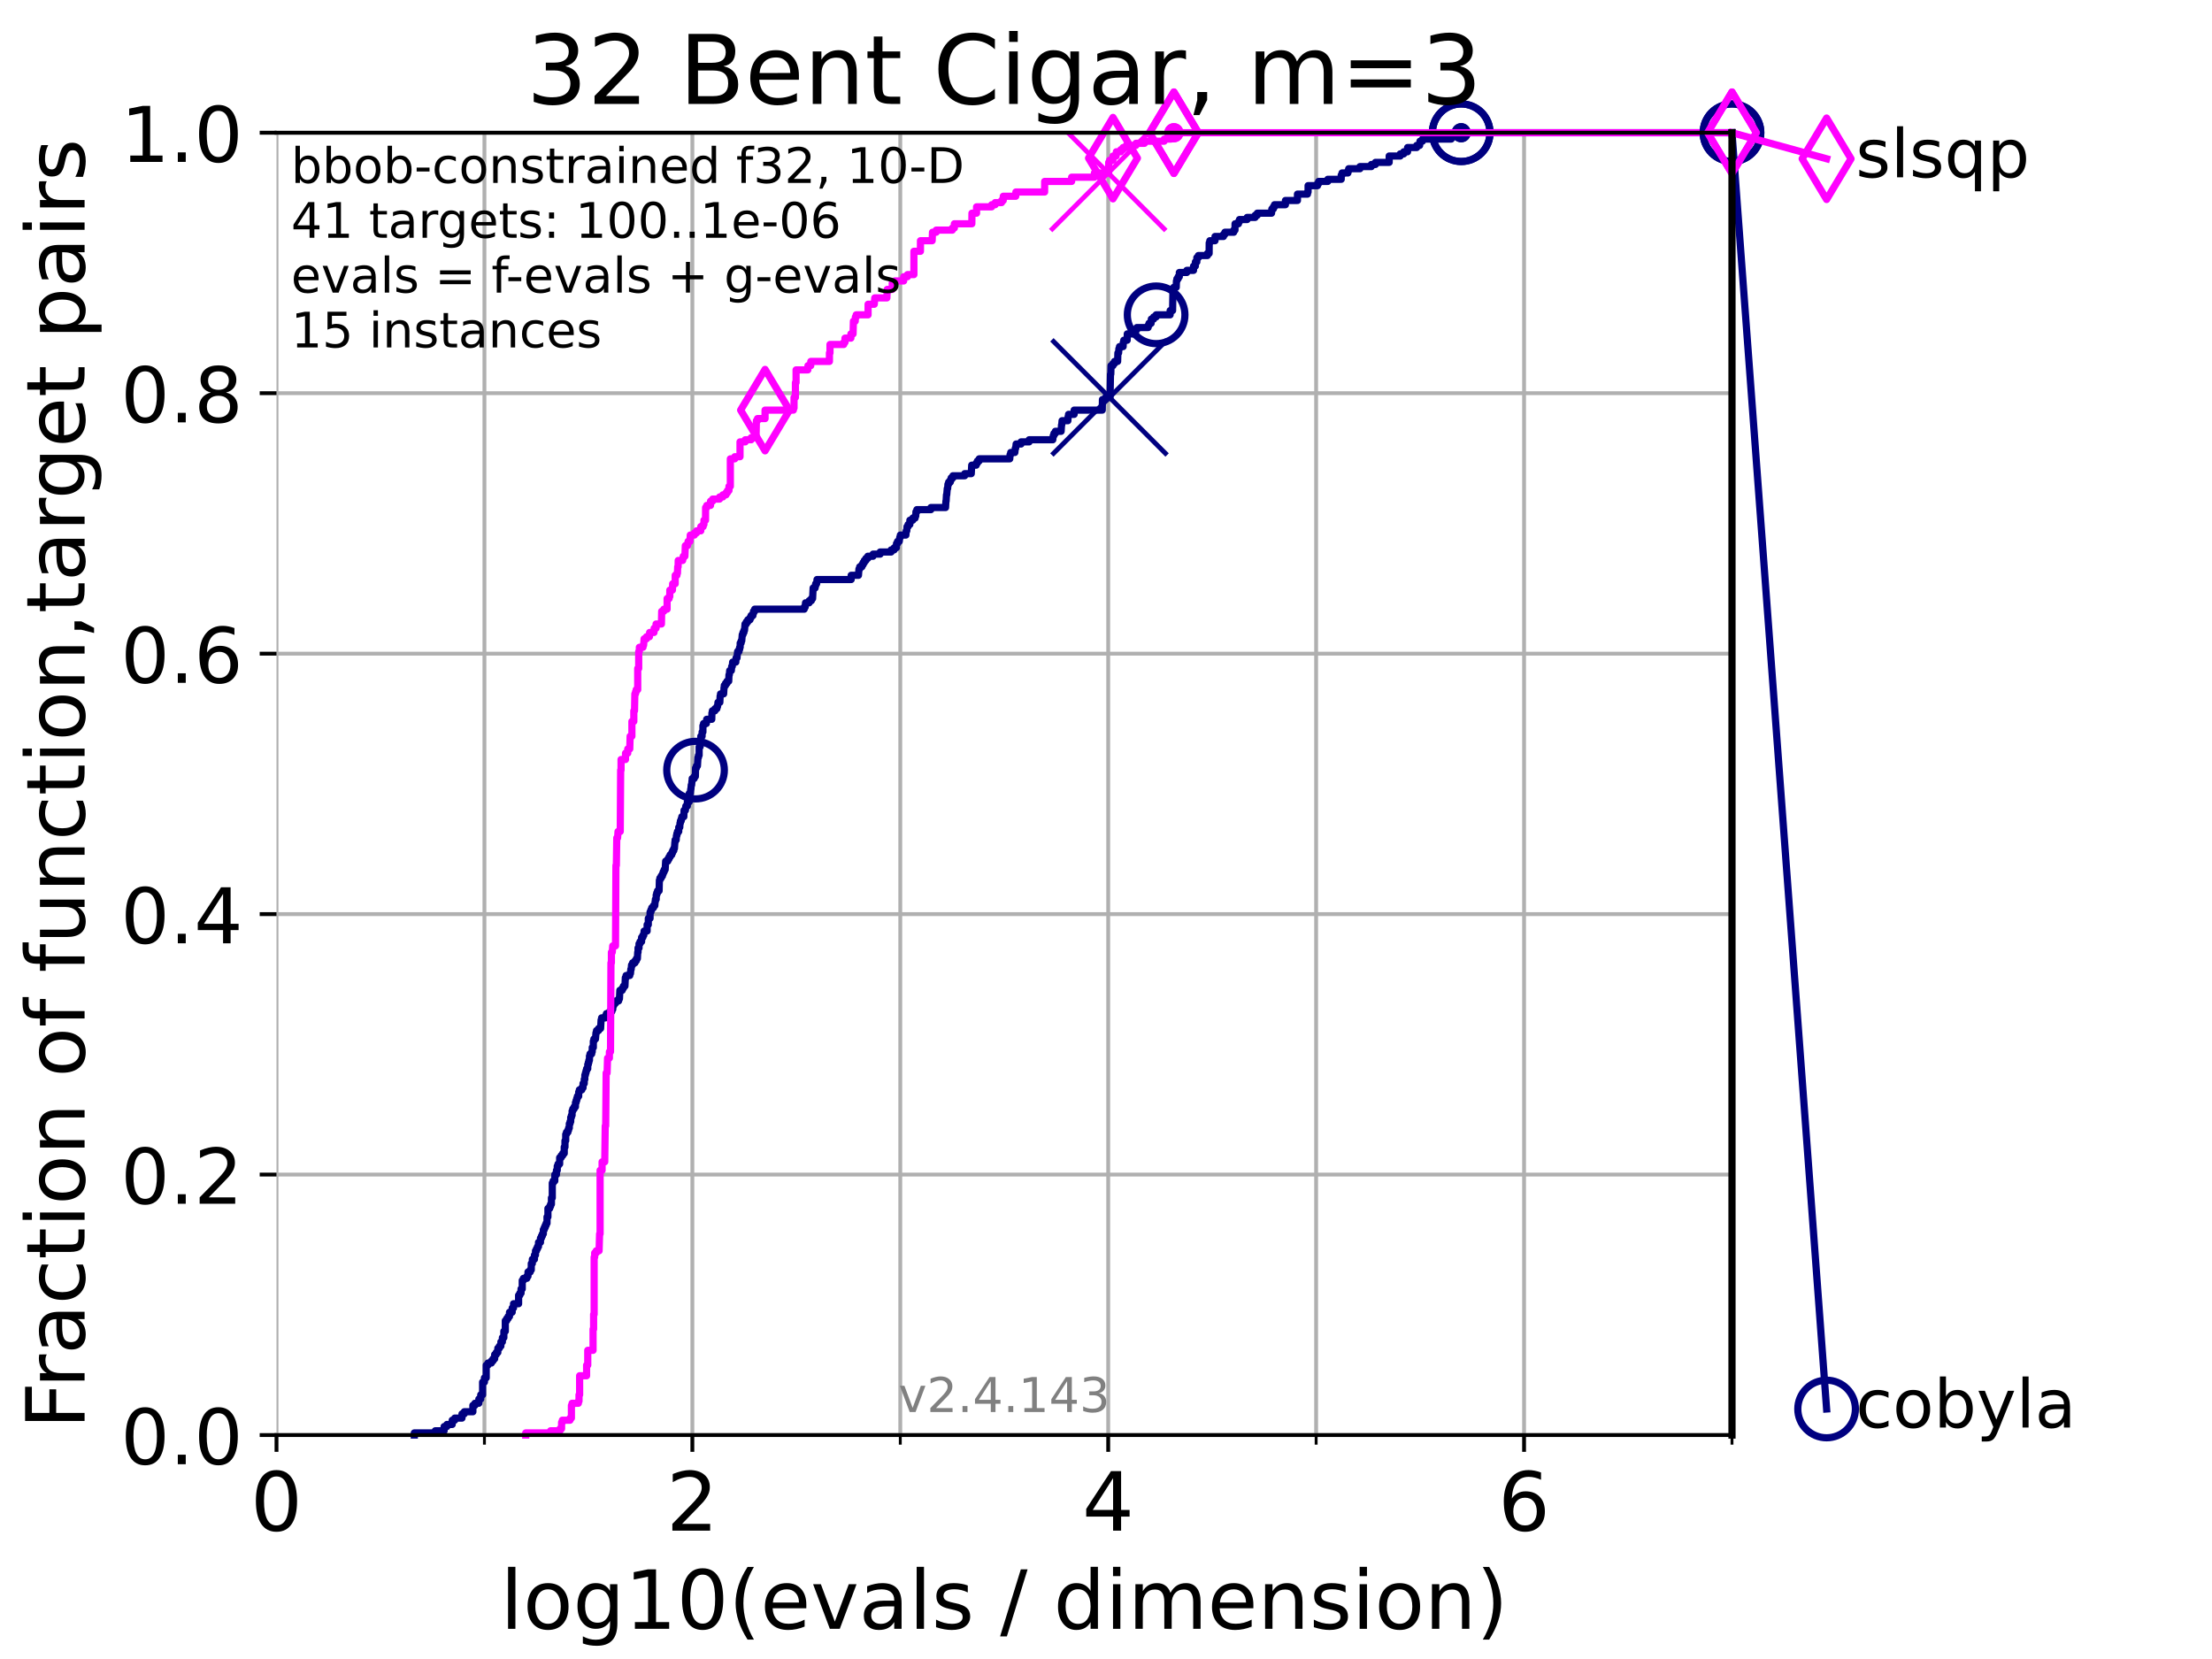 <?xml version="1.0" encoding="utf-8" standalone="no"?>
<!DOCTYPE svg PUBLIC "-//W3C//DTD SVG 1.1//EN"
  "http://www.w3.org/Graphics/SVG/1.1/DTD/svg11.dtd">
<!-- Created with matplotlib (https://matplotlib.org/) -->
<svg height="345.6pt" version="1.1" viewBox="0 0 460.8 345.6" width="460.8pt" xmlns="http://www.w3.org/2000/svg" xmlns:xlink="http://www.w3.org/1999/xlink">
 <defs>
  <style type="text/css">*{stroke-linecap:butt;stroke-linejoin:round;}</style>
 </defs>
 <g id="figure_1">
  <g id="patch_1">
   <path d="M 0 345.6 
L 460.8 345.6 
L 460.8 0 
L 0 0 
z
" style="fill:#ffffff;"/>
  </g>
  <g id="axes_1">
   <g id="patch_2">
    <path d="M 57.6 298.944 
L 360.806 298.944 
L 360.806 27.648 
L 57.6 27.648 
z
" style="fill:#ffffff;"/>
   </g>
   <g id="matplotlib.axis_1">
    <g id="xtick_1">
     <g id="line2d_1">
      <path clip-path="url(#p188de0304c)" d="M 57.6 298.944 
L 57.6 27.648 
" style="fill:none;stroke:#b0b0b0;stroke-linecap:square;stroke-width:0.8;"/>
     </g>
     <g id="line2d_2">
      <defs>
       <path d="M 0 0 
L 0 3.5 
" id="m353b1e73ca" style="stroke:#000000;stroke-width:0.8;"/>
      </defs>
      <g>
       <use style="stroke:#000000;stroke-width:0.8;" x="57.6" xlink:href="#m353b1e73ca" y="298.944"/>
      </g>
     </g>
     <g id="text_1">
      <!-- 0 -->
      <g transform="translate(52.192 318.861)scale(0.17 -0.17)">
       <defs>
        <path d="M 31.781 66.406 
Q 24.172 66.406 20.328 58.906 
Q 16.5 51.422 16.5 36.375 
Q 16.5 21.391 20.328 13.891 
Q 24.172 6.391 31.781 6.391 
Q 39.453 6.391 43.281 13.891 
Q 47.125 21.391 47.125 36.375 
Q 47.125 51.422 43.281 58.906 
Q 39.453 66.406 31.781 66.406 
z
M 31.781 74.219 
Q 44.047 74.219 50.516 64.516 
Q 56.984 54.828 56.984 36.375 
Q 56.984 17.969 50.516 8.266 
Q 44.047 -1.422 31.781 -1.422 
Q 19.531 -1.422 13.062 8.266 
Q 6.594 17.969 6.594 36.375 
Q 6.594 54.828 13.062 64.516 
Q 19.531 74.219 31.781 74.219 
z
" id="DejaVuSans-48"/>
       </defs>
       <use xlink:href="#DejaVuSans-48"/>
      </g>
     </g>
    </g>
    <g id="xtick_2">
     <g id="line2d_3">
      <path clip-path="url(#p188de0304c)" d="M 144.23 298.944 
L 144.23 27.648 
" style="fill:none;stroke:#b0b0b0;stroke-linecap:square;stroke-width:0.8;"/>
     </g>
     <g id="line2d_4">
      <g>
       <use style="stroke:#000000;stroke-width:0.8;" x="144.23" xlink:href="#m353b1e73ca" y="298.944"/>
      </g>
     </g>
     <g id="text_2">
      <!-- 2 -->
      <g transform="translate(138.822 318.861)scale(0.17 -0.17)">
       <defs>
        <path d="M 19.188 8.297 
L 53.609 8.297 
L 53.609 0 
L 7.328 0 
L 7.328 8.297 
Q 12.938 14.109 22.625 23.891 
Q 32.328 33.688 34.812 36.531 
Q 39.547 41.844 41.422 45.531 
Q 43.312 49.219 43.312 52.781 
Q 43.312 58.594 39.234 62.25 
Q 35.156 65.922 28.609 65.922 
Q 23.969 65.922 18.812 64.312 
Q 13.672 62.703 7.812 59.422 
L 7.812 69.391 
Q 13.766 71.781 18.938 73 
Q 24.125 74.219 28.422 74.219 
Q 39.75 74.219 46.484 68.547 
Q 53.219 62.891 53.219 53.422 
Q 53.219 48.922 51.531 44.891 
Q 49.859 40.875 45.406 35.406 
Q 44.188 33.984 37.641 27.219 
Q 31.109 20.453 19.188 8.297 
z
" id="DejaVuSans-50"/>
       </defs>
       <use xlink:href="#DejaVuSans-50"/>
      </g>
     </g>
    </g>
    <g id="xtick_3">
     <g id="line2d_5">
      <path clip-path="url(#p188de0304c)" d="M 230.861 298.944 
L 230.861 27.648 
" style="fill:none;stroke:#b0b0b0;stroke-linecap:square;stroke-width:0.8;"/>
     </g>
     <g id="line2d_6">
      <g>
       <use style="stroke:#000000;stroke-width:0.8;" x="230.861" xlink:href="#m353b1e73ca" y="298.944"/>
      </g>
     </g>
     <g id="text_3">
      <!-- 4 -->
      <g transform="translate(225.453 318.861)scale(0.17 -0.17)">
       <defs>
        <path d="M 37.797 64.312 
L 12.891 25.391 
L 37.797 25.391 
z
M 35.203 72.906 
L 47.609 72.906 
L 47.609 25.391 
L 58.016 25.391 
L 58.016 17.188 
L 47.609 17.188 
L 47.609 0 
L 37.797 0 
L 37.797 17.188 
L 4.891 17.188 
L 4.891 26.703 
z
" id="DejaVuSans-52"/>
       </defs>
       <use xlink:href="#DejaVuSans-52"/>
      </g>
     </g>
    </g>
    <g id="xtick_4">
     <g id="line2d_7">
      <path clip-path="url(#p188de0304c)" d="M 317.491 298.944 
L 317.491 27.648 
" style="fill:none;stroke:#b0b0b0;stroke-linecap:square;stroke-width:0.8;"/>
     </g>
     <g id="line2d_8">
      <g>
       <use style="stroke:#000000;stroke-width:0.8;" x="317.491" xlink:href="#m353b1e73ca" y="298.944"/>
      </g>
     </g>
     <g id="text_4">
      <!-- 6 -->
      <g transform="translate(312.083 318.861)scale(0.17 -0.17)">
       <defs>
        <path d="M 33.016 40.375 
Q 26.375 40.375 22.484 35.828 
Q 18.609 31.297 18.609 23.391 
Q 18.609 15.531 22.484 10.953 
Q 26.375 6.391 33.016 6.391 
Q 39.656 6.391 43.531 10.953 
Q 47.406 15.531 47.406 23.391 
Q 47.406 31.297 43.531 35.828 
Q 39.656 40.375 33.016 40.375 
z
M 52.594 71.297 
L 52.594 62.312 
Q 48.875 64.062 45.094 64.984 
Q 41.312 65.922 37.594 65.922 
Q 27.828 65.922 22.672 59.328 
Q 17.531 52.734 16.797 39.406 
Q 19.672 43.656 24.016 45.922 
Q 28.375 48.188 33.594 48.188 
Q 44.578 48.188 50.953 41.516 
Q 57.328 34.859 57.328 23.391 
Q 57.328 12.156 50.688 5.359 
Q 44.047 -1.422 33.016 -1.422 
Q 20.359 -1.422 13.672 8.266 
Q 6.984 17.969 6.984 36.375 
Q 6.984 53.656 15.188 63.938 
Q 23.391 74.219 37.203 74.219 
Q 40.922 74.219 44.703 73.484 
Q 48.484 72.75 52.594 71.297 
z
" id="DejaVuSans-54"/>
       </defs>
       <use xlink:href="#DejaVuSans-54"/>
      </g>
     </g>
    </g>
    <g id="xtick_5">
     <g id="line2d_9">
      <path clip-path="url(#p188de0304c)" d="M 100.915 298.944 
L 100.915 27.648 
" style="fill:none;stroke:#b0b0b0;stroke-linecap:square;stroke-width:0.8;"/>
     </g>
     <g id="line2d_10">
      <defs>
       <path d="M 0 0 
L 0 2 
" id="mf59a3e6345" style="stroke:#000000;stroke-width:0.6;"/>
      </defs>
      <g>
       <use style="stroke:#000000;stroke-width:0.6;" x="100.915" xlink:href="#mf59a3e6345" y="298.944"/>
      </g>
     </g>
    </g>
    <g id="xtick_6">
     <g id="line2d_11">
      <path clip-path="url(#p188de0304c)" d="M 187.546 298.944 
L 187.546 27.648 
" style="fill:none;stroke:#b0b0b0;stroke-linecap:square;stroke-width:0.8;"/>
     </g>
     <g id="line2d_12">
      <g>
       <use style="stroke:#000000;stroke-width:0.6;" x="187.546" xlink:href="#mf59a3e6345" y="298.944"/>
      </g>
     </g>
    </g>
    <g id="xtick_7">
     <g id="line2d_13">
      <path clip-path="url(#p188de0304c)" d="M 274.176 298.944 
L 274.176 27.648 
" style="fill:none;stroke:#b0b0b0;stroke-linecap:square;stroke-width:0.8;"/>
     </g>
     <g id="line2d_14">
      <g>
       <use style="stroke:#000000;stroke-width:0.6;" x="274.176" xlink:href="#mf59a3e6345" y="298.944"/>
      </g>
     </g>
    </g>
    <g id="xtick_8">
     <g id="line2d_15">
      <path clip-path="url(#p188de0304c)" d="M 360.806 298.944 
L 360.806 27.648 
" style="fill:none;stroke:#b0b0b0;stroke-linecap:square;stroke-width:0.8;"/>
     </g>
     <g id="line2d_16">
      <g>
       <use style="stroke:#000000;stroke-width:0.6;" x="360.806" xlink:href="#mf59a3e6345" y="298.944"/>
      </g>
     </g>
    </g>
    <g id="text_5">
     <!-- log10(evals / dimension) -->
     <g transform="translate(104.239 339.314)scale(0.17 -0.17)">
      <defs>
       <path d="M 9.422 75.984 
L 18.406 75.984 
L 18.406 0 
L 9.422 0 
z
" id="DejaVuSans-108"/>
       <path d="M 30.609 48.391 
Q 23.391 48.391 19.188 42.75 
Q 14.984 37.109 14.984 27.297 
Q 14.984 17.484 19.156 11.844 
Q 23.344 6.203 30.609 6.203 
Q 37.797 6.203 41.984 11.859 
Q 46.188 17.531 46.188 27.297 
Q 46.188 37.016 41.984 42.703 
Q 37.797 48.391 30.609 48.391 
z
M 30.609 56 
Q 42.328 56 49.016 48.375 
Q 55.719 40.766 55.719 27.297 
Q 55.719 13.875 49.016 6.219 
Q 42.328 -1.422 30.609 -1.422 
Q 18.844 -1.422 12.172 6.219 
Q 5.516 13.875 5.516 27.297 
Q 5.516 40.766 12.172 48.375 
Q 18.844 56 30.609 56 
z
" id="DejaVuSans-111"/>
       <path d="M 45.406 27.984 
Q 45.406 37.75 41.375 43.109 
Q 37.359 48.484 30.078 48.484 
Q 22.859 48.484 18.828 43.109 
Q 14.797 37.75 14.797 27.984 
Q 14.797 18.266 18.828 12.891 
Q 22.859 7.516 30.078 7.516 
Q 37.359 7.516 41.375 12.891 
Q 45.406 18.266 45.406 27.984 
z
M 54.391 6.781 
Q 54.391 -7.172 48.188 -13.984 
Q 42 -20.797 29.203 -20.797 
Q 24.469 -20.797 20.266 -20.094 
Q 16.062 -19.391 12.109 -17.922 
L 12.109 -9.188 
Q 16.062 -11.328 19.922 -12.344 
Q 23.781 -13.375 27.781 -13.375 
Q 36.625 -13.375 41.016 -8.766 
Q 45.406 -4.156 45.406 5.172 
L 45.406 9.625 
Q 42.625 4.781 38.281 2.391 
Q 33.938 0 27.875 0 
Q 17.828 0 11.672 7.656 
Q 5.516 15.328 5.516 27.984 
Q 5.516 40.672 11.672 48.328 
Q 17.828 56 27.875 56 
Q 33.938 56 38.281 53.609 
Q 42.625 51.219 45.406 46.391 
L 45.406 54.688 
L 54.391 54.688 
z
" id="DejaVuSans-103"/>
       <path d="M 12.406 8.297 
L 28.516 8.297 
L 28.516 63.922 
L 10.984 60.406 
L 10.984 69.391 
L 28.422 72.906 
L 38.281 72.906 
L 38.281 8.297 
L 54.391 8.297 
L 54.391 0 
L 12.406 0 
z
" id="DejaVuSans-49"/>
       <path d="M 31 75.875 
Q 24.469 64.656 21.281 53.656 
Q 18.109 42.672 18.109 31.391 
Q 18.109 20.125 21.312 9.062 
Q 24.516 -2 31 -13.188 
L 23.188 -13.188 
Q 15.875 -1.703 12.234 9.375 
Q 8.594 20.453 8.594 31.391 
Q 8.594 42.281 12.203 53.312 
Q 15.828 64.359 23.188 75.875 
z
" id="DejaVuSans-40"/>
       <path d="M 56.203 29.594 
L 56.203 25.203 
L 14.891 25.203 
Q 15.484 15.922 20.484 11.062 
Q 25.484 6.203 34.422 6.203 
Q 39.594 6.203 44.453 7.469 
Q 49.312 8.734 54.109 11.281 
L 54.109 2.781 
Q 49.266 0.734 44.188 -0.344 
Q 39.109 -1.422 33.891 -1.422 
Q 20.797 -1.422 13.156 6.188 
Q 5.516 13.812 5.516 26.812 
Q 5.516 40.234 12.766 48.109 
Q 20.016 56 32.328 56 
Q 43.359 56 49.781 48.891 
Q 56.203 41.797 56.203 29.594 
z
M 47.219 32.234 
Q 47.125 39.594 43.094 43.984 
Q 39.062 48.391 32.422 48.391 
Q 24.906 48.391 20.391 44.141 
Q 15.875 39.891 15.188 32.172 
z
" id="DejaVuSans-101"/>
       <path d="M 2.984 54.688 
L 12.5 54.688 
L 29.594 8.797 
L 46.688 54.688 
L 56.203 54.688 
L 35.688 0 
L 23.484 0 
z
" id="DejaVuSans-118"/>
       <path d="M 34.281 27.484 
Q 23.391 27.484 19.188 25 
Q 14.984 22.516 14.984 16.5 
Q 14.984 11.719 18.141 8.906 
Q 21.297 6.109 26.703 6.109 
Q 34.188 6.109 38.703 11.406 
Q 43.219 16.703 43.219 25.484 
L 43.219 27.484 
z
M 52.203 31.203 
L 52.203 0 
L 43.219 0 
L 43.219 8.297 
Q 40.141 3.328 35.547 0.953 
Q 30.953 -1.422 24.312 -1.422 
Q 15.922 -1.422 10.953 3.297 
Q 6 8.016 6 15.922 
Q 6 25.141 12.172 29.828 
Q 18.359 34.516 30.609 34.516 
L 43.219 34.516 
L 43.219 35.406 
Q 43.219 41.609 39.141 45 
Q 35.062 48.391 27.688 48.391 
Q 23 48.391 18.547 47.266 
Q 14.109 46.141 10.016 43.891 
L 10.016 52.203 
Q 14.938 54.109 19.578 55.047 
Q 24.219 56 28.609 56 
Q 40.484 56 46.344 49.844 
Q 52.203 43.703 52.203 31.203 
z
" id="DejaVuSans-97"/>
       <path d="M 44.281 53.078 
L 44.281 44.578 
Q 40.484 46.531 36.375 47.5 
Q 32.281 48.484 27.875 48.484 
Q 21.188 48.484 17.844 46.438 
Q 14.5 44.391 14.5 40.281 
Q 14.5 37.156 16.891 35.375 
Q 19.281 33.594 26.516 31.984 
L 29.594 31.297 
Q 39.156 29.25 43.188 25.516 
Q 47.219 21.781 47.219 15.094 
Q 47.219 7.469 41.188 3.016 
Q 35.156 -1.422 24.609 -1.422 
Q 20.219 -1.422 15.453 -0.562 
Q 10.688 0.297 5.422 2 
L 5.422 11.281 
Q 10.406 8.688 15.234 7.391 
Q 20.062 6.109 24.812 6.109 
Q 31.156 6.109 34.562 8.281 
Q 37.984 10.453 37.984 14.406 
Q 37.984 18.062 35.516 20.016 
Q 33.062 21.969 24.703 23.781 
L 21.578 24.516 
Q 13.234 26.266 9.516 29.906 
Q 5.812 33.547 5.812 39.891 
Q 5.812 47.609 11.281 51.797 
Q 16.75 56 26.812 56 
Q 31.781 56 36.172 55.266 
Q 40.578 54.547 44.281 53.078 
z
" id="DejaVuSans-115"/>
       <path id="DejaVuSans-32"/>
       <path d="M 25.391 72.906 
L 33.688 72.906 
L 8.297 -9.281 
L 0 -9.281 
z
" id="DejaVuSans-47"/>
       <path d="M 45.406 46.391 
L 45.406 75.984 
L 54.391 75.984 
L 54.391 0 
L 45.406 0 
L 45.406 8.203 
Q 42.578 3.328 38.25 0.953 
Q 33.938 -1.422 27.875 -1.422 
Q 17.969 -1.422 11.734 6.484 
Q 5.516 14.406 5.516 27.297 
Q 5.516 40.188 11.734 48.094 
Q 17.969 56 27.875 56 
Q 33.938 56 38.25 53.625 
Q 42.578 51.266 45.406 46.391 
z
M 14.797 27.297 
Q 14.797 17.391 18.875 11.75 
Q 22.953 6.109 30.078 6.109 
Q 37.203 6.109 41.297 11.75 
Q 45.406 17.391 45.406 27.297 
Q 45.406 37.203 41.297 42.844 
Q 37.203 48.484 30.078 48.484 
Q 22.953 48.484 18.875 42.844 
Q 14.797 37.203 14.797 27.297 
z
" id="DejaVuSans-100"/>
       <path d="M 9.422 54.688 
L 18.406 54.688 
L 18.406 0 
L 9.422 0 
z
M 9.422 75.984 
L 18.406 75.984 
L 18.406 64.594 
L 9.422 64.594 
z
" id="DejaVuSans-105"/>
       <path d="M 52 44.188 
Q 55.375 50.25 60.062 53.125 
Q 64.75 56 71.094 56 
Q 79.641 56 84.281 50.016 
Q 88.922 44.047 88.922 33.016 
L 88.922 0 
L 79.891 0 
L 79.891 32.719 
Q 79.891 40.578 77.094 44.375 
Q 74.312 48.188 68.609 48.188 
Q 61.625 48.188 57.562 43.547 
Q 53.516 38.922 53.516 30.906 
L 53.516 0 
L 44.484 0 
L 44.484 32.719 
Q 44.484 40.625 41.703 44.406 
Q 38.922 48.188 33.109 48.188 
Q 26.219 48.188 22.156 43.531 
Q 18.109 38.875 18.109 30.906 
L 18.109 0 
L 9.078 0 
L 9.078 54.688 
L 18.109 54.688 
L 18.109 46.188 
Q 21.188 51.219 25.484 53.609 
Q 29.781 56 35.688 56 
Q 41.656 56 45.828 52.969 
Q 50 49.953 52 44.188 
z
" id="DejaVuSans-109"/>
       <path d="M 54.891 33.016 
L 54.891 0 
L 45.906 0 
L 45.906 32.719 
Q 45.906 40.484 42.875 44.328 
Q 39.844 48.188 33.797 48.188 
Q 26.516 48.188 22.312 43.547 
Q 18.109 38.922 18.109 30.906 
L 18.109 0 
L 9.078 0 
L 9.078 54.688 
L 18.109 54.688 
L 18.109 46.188 
Q 21.344 51.125 25.703 53.562 
Q 30.078 56 35.797 56 
Q 45.219 56 50.047 50.172 
Q 54.891 44.344 54.891 33.016 
z
" id="DejaVuSans-110"/>
       <path d="M 8.016 75.875 
L 15.828 75.875 
Q 23.141 64.359 26.781 53.312 
Q 30.422 42.281 30.422 31.391 
Q 30.422 20.453 26.781 9.375 
Q 23.141 -1.703 15.828 -13.188 
L 8.016 -13.188 
Q 14.5 -2 17.703 9.062 
Q 20.906 20.125 20.906 31.391 
Q 20.906 42.672 17.703 53.656 
Q 14.5 64.656 8.016 75.875 
z
" id="DejaVuSans-41"/>
      </defs>
      <use xlink:href="#DejaVuSans-108"/>
      <use x="27.783" xlink:href="#DejaVuSans-111"/>
      <use x="88.965" xlink:href="#DejaVuSans-103"/>
      <use x="152.441" xlink:href="#DejaVuSans-49"/>
      <use x="216.064" xlink:href="#DejaVuSans-48"/>
      <use x="279.688" xlink:href="#DejaVuSans-40"/>
      <use x="318.701" xlink:href="#DejaVuSans-101"/>
      <use x="380.225" xlink:href="#DejaVuSans-118"/>
      <use x="439.404" xlink:href="#DejaVuSans-97"/>
      <use x="500.684" xlink:href="#DejaVuSans-108"/>
      <use x="528.467" xlink:href="#DejaVuSans-115"/>
      <use x="580.566" xlink:href="#DejaVuSans-32"/>
      <use x="612.354" xlink:href="#DejaVuSans-47"/>
      <use x="646.045" xlink:href="#DejaVuSans-32"/>
      <use x="677.832" xlink:href="#DejaVuSans-100"/>
      <use x="741.309" xlink:href="#DejaVuSans-105"/>
      <use x="769.092" xlink:href="#DejaVuSans-109"/>
      <use x="866.504" xlink:href="#DejaVuSans-101"/>
      <use x="928.027" xlink:href="#DejaVuSans-110"/>
      <use x="991.406" xlink:href="#DejaVuSans-115"/>
      <use x="1043.506" xlink:href="#DejaVuSans-105"/>
      <use x="1071.289" xlink:href="#DejaVuSans-111"/>
      <use x="1132.471" xlink:href="#DejaVuSans-110"/>
      <use x="1195.85" xlink:href="#DejaVuSans-41"/>
     </g>
    </g>
   </g>
   <g id="matplotlib.axis_2">
    <g id="ytick_1">
     <g id="line2d_17">
      <path clip-path="url(#p188de0304c)" d="M 57.6 298.944 
L 360.806 298.944 
" style="fill:none;stroke:#b0b0b0;stroke-linecap:square;stroke-width:0.8;"/>
     </g>
     <g id="line2d_18">
      <defs>
       <path d="M 0 0 
L -3.5 0 
" id="m9bc5fcd495" style="stroke:#000000;stroke-width:0.8;"/>
      </defs>
      <g>
       <use style="stroke:#000000;stroke-width:0.8;" x="57.6" xlink:href="#m9bc5fcd495" y="298.944"/>
      </g>
     </g>
     <g id="text_6">
      <!-- 0.0 -->
      <g transform="translate(25.155 305.023)scale(0.16 -0.16)">
       <defs>
        <path d="M 10.688 12.406 
L 21 12.406 
L 21 0 
L 10.688 0 
z
" id="DejaVuSans-46"/>
       </defs>
       <use xlink:href="#DejaVuSans-48"/>
       <use x="63.623" xlink:href="#DejaVuSans-46"/>
       <use x="95.41" xlink:href="#DejaVuSans-48"/>
      </g>
     </g>
    </g>
    <g id="ytick_2">
     <g id="line2d_19">
      <path clip-path="url(#p188de0304c)" d="M 57.6 244.685 
L 360.806 244.685 
" style="fill:none;stroke:#b0b0b0;stroke-linecap:square;stroke-width:0.8;"/>
     </g>
     <g id="line2d_20">
      <g>
       <use style="stroke:#000000;stroke-width:0.8;" x="57.6" xlink:href="#m9bc5fcd495" y="244.685"/>
      </g>
     </g>
     <g id="text_7">
      <!-- 0.2 -->
      <g transform="translate(25.155 250.764)scale(0.16 -0.16)">
       <use xlink:href="#DejaVuSans-48"/>
       <use x="63.623" xlink:href="#DejaVuSans-46"/>
       <use x="95.41" xlink:href="#DejaVuSans-50"/>
      </g>
     </g>
    </g>
    <g id="ytick_3">
     <g id="line2d_21">
      <path clip-path="url(#p188de0304c)" d="M 57.6 190.426 
L 360.806 190.426 
" style="fill:none;stroke:#b0b0b0;stroke-linecap:square;stroke-width:0.8;"/>
     </g>
     <g id="line2d_22">
      <g>
       <use style="stroke:#000000;stroke-width:0.8;" x="57.6" xlink:href="#m9bc5fcd495" y="190.426"/>
      </g>
     </g>
     <g id="text_8">
      <!-- 0.4 -->
      <g transform="translate(25.155 196.504)scale(0.16 -0.16)">
       <use xlink:href="#DejaVuSans-48"/>
       <use x="63.623" xlink:href="#DejaVuSans-46"/>
       <use x="95.41" xlink:href="#DejaVuSans-52"/>
      </g>
     </g>
    </g>
    <g id="ytick_4">
     <g id="line2d_23">
      <path clip-path="url(#p188de0304c)" d="M 57.6 136.166 
L 360.806 136.166 
" style="fill:none;stroke:#b0b0b0;stroke-linecap:square;stroke-width:0.8;"/>
     </g>
     <g id="line2d_24">
      <g>
       <use style="stroke:#000000;stroke-width:0.8;" x="57.6" xlink:href="#m9bc5fcd495" y="136.166"/>
      </g>
     </g>
     <g id="text_9">
      <!-- 0.6 -->
      <g transform="translate(25.155 142.245)scale(0.16 -0.16)">
       <use xlink:href="#DejaVuSans-48"/>
       <use x="63.623" xlink:href="#DejaVuSans-46"/>
       <use x="95.41" xlink:href="#DejaVuSans-54"/>
      </g>
     </g>
    </g>
    <g id="ytick_5">
     <g id="line2d_25">
      <path clip-path="url(#p188de0304c)" d="M 57.6 81.907 
L 360.806 81.907 
" style="fill:none;stroke:#b0b0b0;stroke-linecap:square;stroke-width:0.8;"/>
     </g>
     <g id="line2d_26">
      <g>
       <use style="stroke:#000000;stroke-width:0.8;" x="57.6" xlink:href="#m9bc5fcd495" y="81.907"/>
      </g>
     </g>
     <g id="text_10">
      <!-- 0.8 -->
      <g transform="translate(25.155 87.986)scale(0.16 -0.16)">
       <defs>
        <path d="M 31.781 34.625 
Q 24.75 34.625 20.719 30.859 
Q 16.703 27.094 16.703 20.516 
Q 16.703 13.922 20.719 10.156 
Q 24.75 6.391 31.781 6.391 
Q 38.812 6.391 42.859 10.172 
Q 46.922 13.969 46.922 20.516 
Q 46.922 27.094 42.891 30.859 
Q 38.875 34.625 31.781 34.625 
z
M 21.922 38.812 
Q 15.578 40.375 12.031 44.719 
Q 8.5 49.078 8.5 55.328 
Q 8.5 64.062 14.719 69.141 
Q 20.953 74.219 31.781 74.219 
Q 42.672 74.219 48.875 69.141 
Q 55.078 64.062 55.078 55.328 
Q 55.078 49.078 51.531 44.719 
Q 48 40.375 41.703 38.812 
Q 48.828 37.156 52.797 32.312 
Q 56.781 27.484 56.781 20.516 
Q 56.781 9.906 50.312 4.234 
Q 43.844 -1.422 31.781 -1.422 
Q 19.734 -1.422 13.25 4.234 
Q 6.781 9.906 6.781 20.516 
Q 6.781 27.484 10.781 32.312 
Q 14.797 37.156 21.922 38.812 
z
M 18.312 54.391 
Q 18.312 48.734 21.844 45.562 
Q 25.391 42.391 31.781 42.391 
Q 38.141 42.391 41.719 45.562 
Q 45.312 48.734 45.312 54.391 
Q 45.312 60.062 41.719 63.234 
Q 38.141 66.406 31.781 66.406 
Q 25.391 66.406 21.844 63.234 
Q 18.312 60.062 18.312 54.391 
z
" id="DejaVuSans-56"/>
       </defs>
       <use xlink:href="#DejaVuSans-48"/>
       <use x="63.623" xlink:href="#DejaVuSans-46"/>
       <use x="95.41" xlink:href="#DejaVuSans-56"/>
      </g>
     </g>
    </g>
    <g id="ytick_6">
     <g id="line2d_27">
      <path clip-path="url(#p188de0304c)" d="M 57.6 27.648 
L 360.806 27.648 
" style="fill:none;stroke:#b0b0b0;stroke-linecap:square;stroke-width:0.8;"/>
     </g>
     <g id="line2d_28">
      <g>
       <use style="stroke:#000000;stroke-width:0.8;" x="57.6" xlink:href="#m9bc5fcd495" y="27.648"/>
      </g>
     </g>
     <g id="text_11">
      <!-- 1.0 -->
      <g transform="translate(25.155 33.727)scale(0.16 -0.16)">
       <use xlink:href="#DejaVuSans-49"/>
       <use x="63.623" xlink:href="#DejaVuSans-46"/>
       <use x="95.41" xlink:href="#DejaVuSans-48"/>
      </g>
     </g>
    </g>
    <g id="text_12">
     <!-- Fraction of function,target pairs -->
     <g transform="translate(17.62 297.681)rotate(-90)scale(0.17 -0.17)">
      <defs>
       <path d="M 9.812 72.906 
L 51.703 72.906 
L 51.703 64.594 
L 19.672 64.594 
L 19.672 43.109 
L 48.578 43.109 
L 48.578 34.812 
L 19.672 34.812 
L 19.672 0 
L 9.812 0 
z
" id="DejaVuSans-70"/>
       <path d="M 41.109 46.297 
Q 39.594 47.172 37.812 47.578 
Q 36.031 48 33.891 48 
Q 26.266 48 22.188 43.047 
Q 18.109 38.094 18.109 28.812 
L 18.109 0 
L 9.078 0 
L 9.078 54.688 
L 18.109 54.688 
L 18.109 46.188 
Q 20.953 51.172 25.484 53.578 
Q 30.031 56 36.531 56 
Q 37.453 56 38.578 55.875 
Q 39.703 55.766 41.062 55.516 
z
" id="DejaVuSans-114"/>
       <path d="M 48.781 52.594 
L 48.781 44.188 
Q 44.969 46.297 41.141 47.344 
Q 37.312 48.391 33.406 48.391 
Q 24.656 48.391 19.812 42.844 
Q 14.984 37.312 14.984 27.297 
Q 14.984 17.281 19.812 11.734 
Q 24.656 6.203 33.406 6.203 
Q 37.312 6.203 41.141 7.25 
Q 44.969 8.297 48.781 10.406 
L 48.781 2.094 
Q 45.016 0.344 40.984 -0.531 
Q 36.969 -1.422 32.422 -1.422 
Q 20.062 -1.422 12.781 6.344 
Q 5.516 14.109 5.516 27.297 
Q 5.516 40.672 12.859 48.328 
Q 20.219 56 33.016 56 
Q 37.156 56 41.109 55.141 
Q 45.062 54.297 48.781 52.594 
z
" id="DejaVuSans-99"/>
       <path d="M 18.312 70.219 
L 18.312 54.688 
L 36.812 54.688 
L 36.812 47.703 
L 18.312 47.703 
L 18.312 18.016 
Q 18.312 11.328 20.141 9.422 
Q 21.969 7.516 27.594 7.516 
L 36.812 7.516 
L 36.812 0 
L 27.594 0 
Q 17.188 0 13.234 3.875 
Q 9.281 7.766 9.281 18.016 
L 9.281 47.703 
L 2.688 47.703 
L 2.688 54.688 
L 9.281 54.688 
L 9.281 70.219 
z
" id="DejaVuSans-116"/>
       <path d="M 37.109 75.984 
L 37.109 68.5 
L 28.516 68.5 
Q 23.688 68.5 21.797 66.547 
Q 19.922 64.594 19.922 59.516 
L 19.922 54.688 
L 34.719 54.688 
L 34.719 47.703 
L 19.922 47.703 
L 19.922 0 
L 10.891 0 
L 10.891 47.703 
L 2.297 47.703 
L 2.297 54.688 
L 10.891 54.688 
L 10.891 58.5 
Q 10.891 67.625 15.141 71.797 
Q 19.391 75.984 28.609 75.984 
z
" id="DejaVuSans-102"/>
       <path d="M 8.5 21.578 
L 8.5 54.688 
L 17.484 54.688 
L 17.484 21.922 
Q 17.484 14.156 20.5 10.266 
Q 23.531 6.391 29.594 6.391 
Q 36.859 6.391 41.078 11.031 
Q 45.312 15.672 45.312 23.688 
L 45.312 54.688 
L 54.297 54.688 
L 54.297 0 
L 45.312 0 
L 45.312 8.406 
Q 42.047 3.422 37.719 1 
Q 33.406 -1.422 27.688 -1.422 
Q 18.266 -1.422 13.375 4.438 
Q 8.5 10.297 8.5 21.578 
z
M 31.109 56 
z
" id="DejaVuSans-117"/>
       <path d="M 11.719 12.406 
L 22.016 12.406 
L 22.016 4 
L 14.016 -11.625 
L 7.719 -11.625 
L 11.719 4 
z
" id="DejaVuSans-44"/>
       <path d="M 18.109 8.203 
L 18.109 -20.797 
L 9.078 -20.797 
L 9.078 54.688 
L 18.109 54.688 
L 18.109 46.391 
Q 20.953 51.266 25.266 53.625 
Q 29.594 56 35.594 56 
Q 45.562 56 51.781 48.094 
Q 58.016 40.188 58.016 27.297 
Q 58.016 14.406 51.781 6.484 
Q 45.562 -1.422 35.594 -1.422 
Q 29.594 -1.422 25.266 0.953 
Q 20.953 3.328 18.109 8.203 
z
M 48.688 27.297 
Q 48.688 37.203 44.609 42.844 
Q 40.531 48.484 33.406 48.484 
Q 26.266 48.484 22.188 42.844 
Q 18.109 37.203 18.109 27.297 
Q 18.109 17.391 22.188 11.75 
Q 26.266 6.109 33.406 6.109 
Q 40.531 6.109 44.609 11.75 
Q 48.688 17.391 48.688 27.297 
z
" id="DejaVuSans-112"/>
      </defs>
      <use xlink:href="#DejaVuSans-70"/>
      <use x="50.27" xlink:href="#DejaVuSans-114"/>
      <use x="91.383" xlink:href="#DejaVuSans-97"/>
      <use x="152.662" xlink:href="#DejaVuSans-99"/>
      <use x="207.643" xlink:href="#DejaVuSans-116"/>
      <use x="246.852" xlink:href="#DejaVuSans-105"/>
      <use x="274.635" xlink:href="#DejaVuSans-111"/>
      <use x="335.816" xlink:href="#DejaVuSans-110"/>
      <use x="399.195" xlink:href="#DejaVuSans-32"/>
      <use x="430.982" xlink:href="#DejaVuSans-111"/>
      <use x="492.164" xlink:href="#DejaVuSans-102"/>
      <use x="527.369" xlink:href="#DejaVuSans-32"/>
      <use x="559.156" xlink:href="#DejaVuSans-102"/>
      <use x="594.361" xlink:href="#DejaVuSans-117"/>
      <use x="657.74" xlink:href="#DejaVuSans-110"/>
      <use x="721.119" xlink:href="#DejaVuSans-99"/>
      <use x="776.1" xlink:href="#DejaVuSans-116"/>
      <use x="815.309" xlink:href="#DejaVuSans-105"/>
      <use x="843.092" xlink:href="#DejaVuSans-111"/>
      <use x="904.273" xlink:href="#DejaVuSans-110"/>
      <use x="967.652" xlink:href="#DejaVuSans-44"/>
      <use x="999.439" xlink:href="#DejaVuSans-116"/>
      <use x="1038.648" xlink:href="#DejaVuSans-97"/>
      <use x="1099.928" xlink:href="#DejaVuSans-114"/>
      <use x="1139.291" xlink:href="#DejaVuSans-103"/>
      <use x="1202.768" xlink:href="#DejaVuSans-101"/>
      <use x="1264.291" xlink:href="#DejaVuSans-116"/>
      <use x="1303.5" xlink:href="#DejaVuSans-32"/>
      <use x="1335.287" xlink:href="#DejaVuSans-112"/>
      <use x="1398.764" xlink:href="#DejaVuSans-97"/>
      <use x="1460.043" xlink:href="#DejaVuSans-105"/>
      <use x="1487.826" xlink:href="#DejaVuSans-114"/>
      <use x="1528.939" xlink:href="#DejaVuSans-115"/>
     </g>
    </g>
   </g>
   <g id="line2d_29">
    <defs>
     <path d="M 0 1.5 
C 0.398 1.5 0.779 1.342 1.061 1.061 
C 1.342 0.779 1.5 0.398 1.5 0 
C 1.5 -0.398 1.342 -0.779 1.061 -1.061 
C 0.779 -1.342 0.398 -1.5 0 -1.5 
C -0.398 -1.5 -0.779 -1.342 -1.061 -1.061 
C -1.342 -0.779 -1.5 -0.398 -1.5 0 
C -1.5 0.398 -1.342 0.779 -1.061 1.061 
C -0.779 1.342 -0.398 1.5 0 1.5 
z
" id="m63ee9c19a7" style="stroke:#000080;"/>
    </defs>
    <g>
     <use style="fill:#000080;stroke:#000080;" x="304.391" xlink:href="#m63ee9c19a7" y="27.648"/>
     <use style="fill:#000080;stroke:#000080;" x="304.391" xlink:href="#m63ee9c19a7" y="27.648"/>
    </g>
   </g>
   <g id="line2d_30">
    <path d="M 86.307 298.944 
L 86.307 298.503 
L 90.668 298.503 
L 90.668 298.062 
L 92.52 298.062 
L 92.52 297.179 
L 93.099 297.179 
L 93.099 296.738 
L 94.206 296.738 
L 94.206 295.856 
L 94.736 295.856 
L 94.736 295.415 
L 96.241 295.415 
L 96.241 294.533 
L 96.718 294.533 
L 96.718 294.092 
L 98.51 294.092 
L 98.51 292.768 
L 98.933 292.768 
L 98.933 292.327 
L 99.751 292.327 
L 99.751 291.445 
L 100.147 291.445 
L 100.147 290.562 
L 100.535 290.562 
L 100.535 287.916 
L 100.915 287.916 
L 100.915 287.033 
L 101.288 287.033 
L 101.288 284.387 
L 101.653 284.387 
L 101.653 283.946 
L 102.363 283.946 
L 102.363 283.504 
L 102.708 283.504 
L 102.708 283.063 
L 103.047 283.063 
L 103.047 282.181 
L 103.38 282.181 
L 103.38 281.74 
L 103.707 281.74 
L 103.707 280.858 
L 104.029 280.858 
L 104.029 280.416 
L 104.345 280.416 
L 104.345 279.534 
L 104.656 279.534 
L 104.656 278.652 
L 104.962 278.652 
L 104.962 277.329 
L 105.263 277.329 
L 105.263 275.123 
L 105.559 275.123 
L 105.559 274.682 
L 105.851 274.682 
L 105.851 274.241 
L 106.138 274.241 
L 106.138 273.358 
L 106.699 273.358 
L 106.699 272.476 
L 106.974 272.476 
L 106.974 271.594 
L 108.034 271.594 
L 108.034 269.829 
L 108.29 269.829 
L 108.29 269.388 
L 108.543 269.388 
L 108.543 268.506 
L 108.792 268.506 
L 108.792 266.741 
L 109.038 266.741 
L 109.038 266.3 
L 109.757 266.3 
L 109.757 265.859 
L 109.99 265.859 
L 109.99 264.977 
L 110.449 264.977 
L 110.449 264.536 
L 110.675 264.536 
L 110.675 263.212 
L 110.897 263.212 
L 110.897 262.33 
L 111.335 262.33 
L 111.335 261.448 
L 111.55 261.448 
L 111.55 260.566 
L 111.762 260.566 
L 111.762 260.124 
L 111.972 260.124 
L 111.972 259.683 
L 112.18 259.683 
L 112.18 258.801 
L 112.589 258.801 
L 112.589 257.919 
L 112.79 257.919 
L 112.79 257.478 
L 112.989 257.478 
L 112.989 257.036 
L 113.186 257.036 
L 113.186 256.154 
L 113.381 256.154 
L 113.381 255.713 
L 113.574 255.713 
L 113.574 255.272 
L 113.765 255.272 
L 113.765 254.831 
L 113.954 254.831 
L 113.954 253.507 
L 114.142 253.507 
L 114.142 251.743 
L 114.51 251.743 
L 114.51 251.302 
L 114.692 251.302 
L 114.692 250.861 
L 114.872 250.861 
L 114.872 249.537 
L 115.051 249.537 
L 115.051 246.449 
L 115.227 246.449 
L 115.227 246.008 
L 115.576 246.008 
L 115.576 244.685 
L 115.918 244.685 
L 115.918 243.803 
L 116.086 243.803 
L 116.086 242.92 
L 116.253 242.92 
L 116.253 242.479 
L 116.584 242.479 
L 116.584 241.156 
L 116.908 241.156 
L 116.908 240.715 
L 117.227 240.715 
L 117.227 240.273 
L 117.54 240.273 
L 117.54 238.95 
L 117.695 238.95 
L 117.695 237.627 
L 117.849 237.627 
L 117.849 236.303 
L 118.001 236.303 
L 118.001 235.862 
L 118.302 235.862 
L 118.302 235.421 
L 118.451 235.421 
L 118.451 234.98 
L 118.598 234.98 
L 118.598 234.098 
L 118.745 234.098 
L 118.745 233.657 
L 118.89 233.657 
L 118.89 232.774 
L 119.034 232.774 
L 119.034 232.333 
L 119.177 232.333 
L 119.177 231.451 
L 119.319 231.451 
L 119.319 231.01 
L 119.6 231.01 
L 119.6 230.569 
L 119.876 230.569 
L 119.876 229.686 
L 120.013 229.686 
L 120.013 229.245 
L 120.149 229.245 
L 120.149 228.804 
L 120.284 228.804 
L 120.284 228.363 
L 120.551 228.363 
L 120.551 227.481 
L 120.683 227.481 
L 120.683 227.04 
L 121.202 227.04 
L 121.202 226.598 
L 121.456 226.598 
L 121.456 225.716 
L 121.707 225.716 
L 121.707 224.834 
L 121.831 224.834 
L 121.831 223.952 
L 121.954 223.952 
L 121.954 223.51 
L 122.077 223.51 
L 122.077 223.069 
L 122.199 223.069 
L 122.199 222.628 
L 122.44 222.628 
L 122.44 221.746 
L 122.559 221.746 
L 122.559 221.305 
L 122.678 221.305 
L 122.678 220.864 
L 122.796 220.864 
L 122.796 219.981 
L 122.913 219.981 
L 122.913 219.54 
L 123.26 219.54 
L 123.26 219.099 
L 123.375 219.099 
L 123.375 218.217 
L 123.601 218.217 
L 123.601 216.894 
L 123.714 216.894 
L 123.714 216.452 
L 124.047 216.452 
L 124.156 215.129 
L 124.265 215.129 
L 124.265 214.688 
L 124.695 214.688 
L 124.695 214.247 
L 125.116 214.247 
L 125.219 212.482 
L 125.322 212.482 
L 125.322 212.041 
L 126.127 212.041 
L 126.127 211.6 
L 126.323 211.6 
L 126.323 211.159 
L 126.994 211.159 
L 126.994 210.718 
L 127.458 210.718 
L 127.458 210.277 
L 127.641 210.277 
L 127.731 209.394 
L 127.911 209.394 
L 127.911 208.953 
L 128.266 208.953 
L 128.266 208.512 
L 128.872 208.512 
L 128.872 208.071 
L 129.041 208.071 
L 129.125 206.306 
L 129.623 206.306 
L 129.623 205.865 
L 129.866 205.865 
L 129.866 205.424 
L 130.187 205.424 
L 130.266 203.66 
L 130.423 203.66 
L 130.423 203.218 
L 131.191 203.218 
L 131.191 202.777 
L 131.341 202.777 
L 131.416 201.895 
L 131.49 201.895 
L 131.564 201.013 
L 131.784 201.013 
L 131.784 200.572 
L 132.287 200.572 
L 132.287 200.13 
L 132.569 200.13 
L 132.569 199.689 
L 132.778 199.689 
L 132.847 198.366 
L 132.916 198.366 
L 132.916 197.484 
L 133.12 197.484 
L 133.12 196.601 
L 133.323 196.601 
L 133.323 196.16 
L 133.656 196.16 
L 133.656 195.278 
L 133.918 195.278 
L 133.918 194.837 
L 134.113 194.837 
L 134.177 193.955 
L 134.808 193.955 
L 134.808 192.631 
L 135.055 192.631 
L 135.055 191.308 
L 135.419 191.308 
L 135.419 189.984 
L 135.598 189.984 
L 135.598 189.543 
L 135.776 189.543 
L 135.776 189.102 
L 136.127 189.102 
L 136.127 188.661 
L 136.414 188.661 
L 136.471 187.779 
L 136.528 187.779 
L 136.528 187.338 
L 136.697 187.338 
L 136.697 186.455 
L 136.809 186.455 
L 136.809 186.014 
L 136.975 186.014 
L 136.975 185.573 
L 137.305 185.573 
L 137.359 183.367 
L 137.467 183.367 
L 137.467 182.926 
L 137.735 182.926 
L 137.735 182.485 
L 137.998 182.485 
L 137.998 182.044 
L 138.155 182.044 
L 138.155 181.603 
L 138.362 181.603 
L 138.362 181.162 
L 138.566 181.162 
L 138.668 179.397 
L 139.117 179.397 
L 139.117 178.956 
L 139.363 178.956 
L 139.363 178.515 
L 139.605 178.515 
L 139.605 178.074 
L 139.938 178.074 
L 139.938 177.633 
L 140.127 177.633 
L 140.127 177.192 
L 140.359 177.192 
L 140.359 176.751 
L 140.497 176.751 
L 140.589 175.427 
L 140.634 175.427 
L 140.634 174.986 
L 140.861 174.986 
L 140.906 174.104 
L 140.995 174.104 
L 140.995 173.663 
L 141.129 173.663 
L 141.129 173.221 
L 141.393 173.221 
L 141.393 172.339 
L 141.611 172.339 
L 141.654 171.457 
L 141.74 171.457 
L 141.74 171.016 
L 141.911 171.016 
L 141.911 170.575 
L 142.038 170.575 
L 142.038 170.134 
L 142.456 170.134 
L 142.498 168.81 
L 142.784 168.81 
L 142.865 167.928 
L 143.186 167.928 
L 143.186 167.046 
L 143.58 167.046 
L 143.58 165.281 
L 143.812 165.281 
L 143.889 164.399 
L 143.927 164.399 
L 144.003 163.517 
L 144.079 163.517 
L 144.155 162.634 
L 144.193 162.634 
L 144.193 162.193 
L 144.603 162.193 
L 144.603 161.752 
L 144.859 161.752 
L 144.896 159.988 
L 145.076 159.988 
L 145.076 159.546 
L 145.291 159.546 
L 145.397 157.782 
L 145.503 157.782 
L 145.503 157.341 
L 145.643 157.341 
L 145.643 155.576 
L 145.852 155.576 
L 145.886 154.694 
L 145.989 154.694 
L 145.989 153.371 
L 146.261 153.371 
L 146.261 152.488 
L 146.429 152.488 
L 146.429 151.165 
L 146.563 151.165 
L 146.563 150.724 
L 147.152 150.724 
L 147.216 149.841 
L 148.277 149.841 
L 148.307 148.518 
L 148.398 148.518 
L 148.398 148.077 
L 148.933 148.077 
L 148.933 147.636 
L 149.339 147.636 
L 149.339 147.195 
L 149.482 147.195 
L 149.567 146.312 
L 149.959 146.312 
L 150.015 144.989 
L 150.097 144.989 
L 150.097 144.548 
L 150.747 144.548 
L 150.827 143.225 
L 150.88 143.225 
L 150.88 142.783 
L 151.142 142.783 
L 151.142 142.342 
L 151.452 142.342 
L 151.452 141.901 
L 151.808 141.901 
L 151.858 140.578 
L 151.933 140.578 
L 152.008 139.695 
L 152.353 139.695 
L 152.426 138.813 
L 152.547 138.813 
L 152.62 137.931 
L 153.282 137.931 
L 153.329 137.049 
L 153.536 137.049 
L 153.605 136.166 
L 153.651 136.166 
L 153.651 135.725 
L 153.945 135.725 
L 153.945 135.284 
L 154.079 135.284 
L 154.079 134.843 
L 154.19 134.843 
L 154.19 133.961 
L 154.389 133.961 
L 154.389 133.52 
L 154.52 133.52 
L 154.628 132.196 
L 154.779 132.196 
L 154.779 131.755 
L 154.971 131.755 
L 154.971 131.314 
L 155.099 131.314 
L 155.204 129.991 
L 155.475 129.991 
L 155.475 129.549 
L 155.783 129.549 
L 155.783 129.108 
L 156.245 129.108 
L 156.245 128.667 
L 156.462 128.667 
L 156.462 128.226 
L 156.851 128.226 
L 156.851 127.785 
L 156.966 127.785 
L 156.966 127.344 
L 157.213 127.344 
L 157.213 126.903 
L 167.532 126.903 
L 167.532 126.462 
L 167.738 126.462 
L 167.802 125.579 
L 168.56 125.579 
L 168.56 125.138 
L 169.019 125.138 
L 169.019 124.697 
L 169.279 124.697 
L 169.388 122.491 
L 169.799 122.491 
L 169.799 122.05 
L 169.914 122.05 
L 169.914 121.609 
L 170.124 121.609 
L 170.2 120.727 
L 177.315 120.727 
L 177.315 119.845 
L 178.836 119.845 
L 178.937 118.521 
L 179.091 118.521 
L 179.091 118.08 
L 179.546 118.08 
L 179.546 117.639 
L 179.797 117.639 
L 179.797 117.198 
L 180.057 117.198 
L 180.057 116.757 
L 180.385 116.757 
L 180.385 116.315 
L 180.782 116.315 
L 180.782 115.874 
L 181.871 115.874 
L 181.871 115.433 
L 183.353 115.433 
L 183.353 114.992 
L 185.639 114.992 
L 185.639 114.551 
L 186.265 114.551 
L 186.265 114.11 
L 186.735 114.11 
L 186.758 113.228 
L 186.973 113.228 
L 186.973 112.786 
L 187.334 112.786 
L 187.44 111.904 
L 187.561 111.904 
L 187.561 111.463 
L 188.714 111.463 
L 188.778 110.581 
L 188.901 110.581 
L 188.95 109.698 
L 189.179 109.698 
L 189.179 109.257 
L 189.541 109.257 
L 189.541 108.375 
L 190.14 108.375 
L 190.14 107.934 
L 190.629 107.934 
L 190.629 107.493 
L 190.772 107.493 
L 190.804 106.611 
L 190.999 106.611 
L 190.999 106.169 
L 193.922 106.169 
L 193.922 105.728 
L 196.977 105.728 
L 197.05 104.405 
L 197.093 104.405 
L 197.166 103.082 
L 197.222 103.082 
L 197.33 101.758 
L 197.412 101.758 
L 197.472 100.876 
L 197.618 100.876 
L 197.618 100.435 
L 197.965 100.435 
L 197.965 99.994 
L 198.144 99.994 
L 198.144 99.552 
L 198.506 99.552 
L 198.506 99.111 
L 200.964 99.111 
L 200.964 98.67 
L 202.332 98.67 
L 202.426 96.906 
L 203.362 96.906 
L 203.362 96.465 
L 203.614 96.465 
L 203.614 96.023 
L 203.985 96.023 
L 203.985 95.582 
L 210.353 95.582 
L 210.417 94.7 
L 210.549 94.7 
L 210.549 94.259 
L 211.412 94.259 
L 211.502 93.377 
L 211.587 93.377 
L 211.677 92.494 
L 212.706 92.494 
L 212.706 92.053 
L 214.386 92.053 
L 214.386 91.612 
L 219.309 91.612 
L 219.411 90.73 
L 219.558 90.73 
L 219.558 90.289 
L 219.851 90.289 
L 219.851 89.848 
L 221.054 89.848 
L 221.134 88.524 
L 221.176 88.524 
L 221.249 87.642 
L 222.457 87.642 
L 222.513 86.76 
L 222.596 86.76 
L 222.596 86.319 
L 223.766 86.319 
L 223.766 85.436 
L 229.622 85.436 
L 229.658 83.231 
L 230.305 83.231 
L 230.305 82.789 
L 231.247 82.789 
L 231.334 77.937 
L 231.402 77.937 
L 231.446 76.172 
L 231.85 76.172 
L 231.85 75.731 
L 232.174 75.731 
L 232.174 75.29 
L 232.824 75.29 
L 232.877 73.526 
L 233.026 73.526 
L 233.084 72.643 
L 233.212 72.643 
L 233.212 72.202 
L 233.969 72.202 
L 233.998 71.32 
L 234.105 71.32 
L 234.105 70.879 
L 234.812 70.879 
L 234.828 69.556 
L 236.528 69.556 
L 236.561 68.673 
L 236.826 68.673 
L 236.826 68.232 
L 239.17 68.232 
L 239.17 67.791 
L 239.36 67.791 
L 239.36 67.35 
L 239.796 67.35 
L 239.841 66.468 
L 240.326 66.468 
L 240.326 66.026 
L 240.843 66.026 
L 240.843 65.585 
L 243.759 65.585 
L 243.759 64.703 
L 244.27 64.703 
L 244.35 60.292 
L 244.516 60.292 
L 244.516 59.851 
L 245.034 59.851 
L 245.072 58.527 
L 245.17 58.527 
L 245.17 58.086 
L 245.424 58.086 
L 245.424 57.645 
L 245.675 57.645 
L 245.675 56.763 
L 247.231 56.763 
L 247.231 56.322 
L 248.636 56.322 
L 248.636 55.439 
L 249.014 55.439 
L 249.023 54.557 
L 249.322 54.557 
L 249.322 53.675 
L 249.645 53.675 
L 249.645 53.234 
L 251.523 53.234 
L 251.523 52.793 
L 251.88 52.793 
L 251.9 50.587 
L 252.027 50.587 
L 252.027 50.146 
L 253.11 50.146 
L 253.11 49.263 
L 254.873 49.263 
L 254.873 48.822 
L 255.167 48.822 
L 255.167 48.381 
L 257.003 48.381 
L 257.003 47.94 
L 257.27 47.94 
L 257.284 46.617 
L 257.995 46.617 
L 257.995 46.176 
L 258.201 46.176 
L 258.201 45.734 
L 259.799 45.734 
L 259.799 45.293 
L 261.467 45.293 
L 261.467 44.852 
L 261.916 44.852 
L 261.916 44.411 
L 264.886 44.411 
L 264.95 43.529 
L 265.261 43.529 
L 265.261 43.088 
L 265.502 43.088 
L 265.502 42.646 
L 267.778 42.646 
L 267.778 41.764 
L 270.284 41.764 
L 270.284 40.441 
L 272.37 40.441 
L 272.37 40 
L 272.496 40 
L 272.496 38.676 
L 274.474 38.676 
L 274.474 38.235 
L 274.7 38.235 
L 274.7 37.794 
L 276.603 37.794 
L 276.603 37.353 
L 279.402 37.353 
L 279.402 36.471 
L 279.576 36.471 
L 279.576 36.03 
L 280.794 36.03 
L 280.794 35.588 
L 280.956 35.588 
L 280.956 35.147 
L 283.303 35.147 
L 283.303 34.706 
L 285.674 34.706 
L 285.674 34.265 
L 286.533 34.265 
L 286.533 33.824 
L 289.392 33.824 
L 289.392 32.5 
L 291.692 32.5 
L 291.692 32.059 
L 292.429 32.059 
L 292.429 31.618 
L 293.223 31.618 
L 293.223 30.736 
L 295.119 30.736 
L 295.119 30.295 
L 295.736 30.295 
L 295.809 29.413 
L 296.333 29.413 
L 296.333 28.971 
L 302.32 28.971 
L 302.32 28.53 
L 302.794 28.53 
L 302.794 28.089 
L 304.391 28.089 
L 304.391 27.648 
L 360.806 27.648 
L 360.806 27.648 
" style="fill:none;stroke:#000080;stroke-linecap:square;stroke-width:1.5;"/>
   </g>
   <g id="line2d_31">
    <defs>
     <path d="M 0 6 
C 1.591 6 3.117 5.368 4.243 4.243 
C 5.368 3.117 6 1.591 6 0 
C 6 -1.591 5.368 -3.117 4.243 -4.243 
C 3.117 -5.368 1.591 -6 0 -6 
C -1.591 -6 -3.117 -5.368 -4.243 -4.243 
C -5.368 -3.117 -6 -1.591 -6 0 
C -6 1.591 -5.368 3.117 -4.243 4.243 
C -3.117 5.368 -1.591 6 0 6 
z
" id="m5f3acdfbd3" style="stroke:#000080;stroke-width:1.5;"/>
    </defs>
    <g>
     <use style="fill-opacity:0;stroke:#000080;stroke-width:1.5;" x="144.896" xlink:href="#m5f3acdfbd3" y="160.429"/>
     <use style="fill-opacity:0;stroke:#000080;stroke-width:1.5;" x="240.843" xlink:href="#m5f3acdfbd3" y="65.585"/>
     <use style="fill-opacity:0;stroke:#000080;stroke-width:1.5;" x="304.391" xlink:href="#m5f3acdfbd3" y="27.648"/>
     <use style="fill-opacity:0;stroke:#000080;stroke-width:1.5;" x="304.391" xlink:href="#m5f3acdfbd3" y="27.648"/>
     <use style="fill-opacity:0;stroke:#000080;stroke-width:1.5;" x="360.806" xlink:href="#m5f3acdfbd3" y="27.648"/>
    </g>
   </g>
   <g id="line2d_32">
    <path style="fill:none;stroke:#000080;stroke-linecap:square;stroke-width:1.5;"/>
    <g/>
   </g>
   <g id="line2d_33">
    <path clip-path="url(#p188de0304c)" d="M 231.127 82.789 
" style="fill:none;stroke:#000080;stroke-linecap:square;stroke-width:1.5;"/>
    <defs>
     <path d="M -12 12 
L 12 -12 
M -12 -12 
L 12 12 
" id="mc9d2f2c618" style="stroke:#000080;"/>
    </defs>
    <g clip-path="url(#p188de0304c)">
     <use style="fill:#000080;stroke:#000080;" x="231.127" xlink:href="#mc9d2f2c618" y="82.789"/>
    </g>
   </g>
   <g id="line2d_34">
    <defs>
     <path d="M 0 1.5 
C 0.398 1.5 0.779 1.342 1.061 1.061 
C 1.342 0.779 1.5 0.398 1.5 0 
C 1.5 -0.398 1.342 -0.779 1.061 -1.061 
C 0.779 -1.342 0.398 -1.5 0 -1.5 
C -0.398 -1.5 -0.779 -1.342 -1.061 -1.061 
C -1.342 -0.779 -1.5 -0.398 -1.5 0 
C -1.5 0.398 -1.342 0.779 -1.061 1.061 
C -0.779 1.342 -0.398 1.5 0 1.5 
z
" id="mfa2a86aaa2" style="stroke:#ff00ff;"/>
    </defs>
    <g>
     <use style="fill:#ff00ff;stroke:#ff00ff;" x="244.547" xlink:href="#mfa2a86aaa2" y="27.648"/>
     <use style="fill:#ff00ff;stroke:#ff00ff;" x="244.547" xlink:href="#mfa2a86aaa2" y="27.648"/>
    </g>
   </g>
   <g id="line2d_35">
    <path d="M 109.52 298.944 
L 109.52 298.503 
L 114.692 298.503 
L 114.692 298.062 
L 116.665 298.062 
L 116.665 297.621 
L 116.988 297.621 
L 116.988 296.297 
L 117.147 296.297 
L 117.147 295.856 
L 118.745 295.856 
L 118.745 295.415 
L 119.034 295.415 
L 119.034 292.768 
L 119.177 292.768 
L 119.177 292.327 
L 120.484 292.327 
L 120.484 291.886 
L 120.617 291.886 
L 120.617 290.562 
L 120.748 290.562 
L 120.748 286.592 
L 122.199 286.592 
L 122.199 284.387 
L 122.44 284.387 
L 122.44 281.299 
L 123.545 281.299 
L 123.545 276.887 
L 123.658 276.887 
L 123.658 273.799 
L 123.77 273.799 
L 123.77 261.889 
L 123.881 261.889 
L 123.881 261.007 
L 124.211 261.007 
L 124.211 260.566 
L 124.801 260.566 
L 124.907 257.036 
L 125.012 257.036 
L 125.012 243.803 
L 125.425 243.803 
L 125.425 242.038 
L 125.979 242.038 
L 126.078 234.539 
L 126.177 234.539 
L 126.275 223.51 
L 126.469 223.51 
L 126.565 220.423 
L 126.946 220.423 
L 126.946 219.099 
L 127.181 219.099 
L 127.274 200.572 
L 127.366 200.572 
L 127.366 198.366 
L 127.55 198.366 
L 127.641 197.043 
L 128.222 197.043 
L 128.31 180.28 
L 128.398 180.28 
L 128.485 174.545 
L 128.658 174.545 
L 128.744 173.221 
L 129.209 173.221 
L 129.293 160.429 
L 129.376 160.429 
L 129.376 158.223 
L 130.305 158.223 
L 130.305 156.9 
L 130.773 156.9 
L 130.773 156.017 
L 131.191 156.017 
L 131.266 153.371 
L 131.637 153.371 
L 131.637 150.283 
L 132.037 150.283 
L 132.037 148.077 
L 132.181 148.077 
L 132.252 144.548 
L 132.394 144.548 
L 132.394 144.107 
L 132.534 144.107 
L 132.534 143.666 
L 132.847 143.666 
L 132.847 139.254 
L 133.052 139.254 
L 133.052 135.725 
L 133.188 135.725 
L 133.188 134.843 
L 133.951 134.843 
L 133.951 134.402 
L 134.08 134.402 
L 134.177 133.078 
L 134.684 133.078 
L 134.684 132.637 
L 135.298 132.637 
L 135.329 131.755 
L 136.242 131.755 
L 136.271 130.873 
L 136.669 130.873 
L 136.669 129.991 
L 137.788 129.991 
L 137.841 127.344 
L 138.284 127.344 
L 138.284 126.903 
L 138.969 126.903 
L 138.969 124.697 
L 139.387 124.697 
L 139.387 124.256 
L 139.532 124.256 
L 139.532 122.932 
L 140.08 122.932 
L 140.127 121.609 
L 140.657 121.609 
L 140.657 119.845 
L 141.018 119.845 
L 141.018 119.403 
L 141.129 119.403 
L 141.173 118.08 
L 141.261 118.08 
L 141.283 116.757 
L 142.207 116.757 
L 142.207 116.315 
L 142.332 116.315 
L 142.332 115.874 
L 142.682 115.874 
L 142.764 113.669 
L 143.226 113.669 
L 143.226 113.228 
L 143.345 113.228 
L 143.345 112.786 
L 143.735 112.786 
L 143.793 111.463 
L 144.658 111.463 
L 144.658 111.022 
L 145.112 111.022 
L 145.112 110.581 
L 145.989 110.581 
L 145.989 109.698 
L 146.479 109.698 
L 146.479 109.257 
L 146.646 109.257 
L 146.646 108.375 
L 146.974 108.375 
L 146.99 105.728 
L 147.232 105.728 
L 147.232 105.287 
L 148.017 105.287 
L 148.017 104.405 
L 148.458 104.405 
L 148.458 103.964 
L 149.904 103.964 
L 149.904 103.523 
L 150.587 103.523 
L 150.587 103.082 
L 151.246 103.082 
L 151.246 102.64 
L 151.542 102.64 
L 151.542 102.199 
L 151.858 102.199 
L 151.858 101.317 
L 152.144 101.317 
L 152.144 95.582 
L 153.072 95.582 
L 153.072 95.141 
L 154.157 95.141 
L 154.157 92.053 
L 155.246 92.053 
L 155.246 91.612 
L 156.482 91.612 
L 156.482 91.171 
L 157.503 91.171 
L 157.568 87.642 
L 157.798 87.642 
L 157.798 87.201 
L 159.376 87.201 
L 159.376 85.436 
L 165.27 85.436 
L 165.27 84.995 
L 165.41 84.995 
L 165.41 82.789 
L 165.701 82.789 
L 165.701 79.702 
L 165.839 79.702 
L 165.839 77.055 
L 168.29 77.055 
L 168.311 76.172 
L 168.893 76.172 
L 168.908 75.29 
L 172.786 75.29 
L 172.786 73.526 
L 172.901 73.526 
L 172.901 71.761 
L 175.772 71.761 
L 175.772 71.32 
L 176.024 71.32 
L 176.024 70.438 
L 177.256 70.438 
L 177.256 69.556 
L 177.709 69.556 
L 177.782 66.909 
L 178.161 66.909 
L 178.192 66.026 
L 178.364 66.026 
L 178.364 65.585 
L 180.836 65.585 
L 180.841 63.38 
L 182.129 63.38 
L 182.229 62.056 
L 184.754 62.056 
L 184.822 60.292 
L 185.872 60.292 
L 185.872 58.968 
L 186.412 58.968 
L 186.412 58.527 
L 188.253 58.527 
L 188.253 57.645 
L 189.044 57.645 
L 189.044 57.204 
L 190.383 57.204 
L 190.383 52.351 
L 191.745 52.351 
L 191.751 50.146 
L 194.186 50.146 
L 194.252 48.381 
L 195.026 48.381 
L 195.026 47.94 
L 198.385 47.94 
L 198.385 47.499 
L 198.813 47.499 
L 198.813 46.617 
L 202.452 46.617 
L 202.477 44.411 
L 203.437 44.411 
L 203.437 43.088 
L 206.589 43.088 
L 206.589 42.646 
L 207.313 42.646 
L 207.313 42.205 
L 208.645 42.205 
L 208.645 41.764 
L 208.996 41.764 
L 209.001 40.882 
L 211.599 40.882 
L 211.624 40 
L 217.612 40 
L 217.623 37.794 
L 223.241 37.794 
L 223.241 36.912 
L 227.984 36.912 
L 227.984 36.03 
L 230.943 36.03 
L 230.962 33.824 
L 231.148 33.824 
L 231.148 33.383 
L 231.842 33.383 
L 231.855 32.5 
L 232.51 32.5 
L 232.554 31.618 
L 233.473 31.618 
L 233.473 31.177 
L 233.944 31.177 
L 233.944 30.736 
L 234.62 30.736 
L 234.62 30.295 
L 236.635 30.295 
L 236.635 29.854 
L 238.42 29.854 
L 238.42 29.413 
L 242.517 29.413 
L 242.517 28.971 
L 243.943 28.971 
L 243.943 28.53 
L 244.092 28.53 
L 244.092 28.089 
L 244.547 28.089 
L 244.547 27.648 
L 360.806 27.648 
L 360.806 27.648 
" style="fill:none;stroke:#ff00ff;stroke-linecap:square;stroke-width:1.5;"/>
   </g>
   <g id="line2d_36">
    <defs>
     <path d="M -0 8.485 
L 5.091 0 
L 0 -8.485 
L -5.091 -0 
z
" id="m6c4c049e7f" style="stroke:#ff00ff;stroke-linejoin:miter;stroke-width:1.5;"/>
    </defs>
    <g>
     <use style="fill-opacity:0;stroke:#ff00ff;stroke-linejoin:miter;stroke-width:1.5;" x="159.376" xlink:href="#m6c4c049e7f" y="85.436"/>
     <use style="fill-opacity:0;stroke:#ff00ff;stroke-linejoin:miter;stroke-width:1.5;" x="231.855" xlink:href="#m6c4c049e7f" y="32.942"/>
     <use style="fill-opacity:0;stroke:#ff00ff;stroke-linejoin:miter;stroke-width:1.5;" x="244.547" xlink:href="#m6c4c049e7f" y="27.648"/>
     <use style="fill-opacity:0;stroke:#ff00ff;stroke-linejoin:miter;stroke-width:1.5;" x="244.547" xlink:href="#m6c4c049e7f" y="27.648"/>
     <use style="fill-opacity:0;stroke:#ff00ff;stroke-linejoin:miter;stroke-width:1.5;" x="360.806" xlink:href="#m6c4c049e7f" y="27.648"/>
    </g>
   </g>
   <g id="line2d_37">
    <path style="fill:none;stroke:#ff00ff;stroke-linecap:square;stroke-width:1.5;"/>
    <g/>
   </g>
   <g id="line2d_38">
    <path clip-path="url(#p188de0304c)" d="M 230.862 36.03 
" style="fill:none;stroke:#ff00ff;stroke-linecap:square;stroke-width:1.5;"/>
    <defs>
     <path d="M -12 12 
L 12 -12 
M -12 -12 
L 12 12 
" id="m8e2debf5a4" style="stroke:#ff00ff;"/>
    </defs>
    <g clip-path="url(#p188de0304c)">
     <use style="fill:#ff00ff;stroke:#ff00ff;" x="230.862" xlink:href="#m8e2debf5a4" y="36.03"/>
    </g>
   </g>
   <g id="line2d_39">
    <path d="M 360.806 27.648 
L 380.515 293.518 
" style="fill:none;stroke:#000080;stroke-linecap:square;stroke-width:1.5;"/>
    <g>
     <use style="fill-opacity:0;stroke:#000080;stroke-width:1.5;" x="360.806" xlink:href="#m5f3acdfbd3" y="27.648"/>
     <use style="fill-opacity:0;stroke:#000080;stroke-width:1.5;" x="380.515" xlink:href="#m5f3acdfbd3" y="293.518"/>
    </g>
   </g>
   <g id="line2d_40">
    <path d="M 360.806 27.648 
L 380.515 33.074 
" style="fill:none;stroke:#ff00ff;stroke-linecap:square;stroke-width:1.5;"/>
    <g>
     <use style="fill-opacity:0;stroke:#ff00ff;stroke-linejoin:miter;stroke-width:1.5;" x="360.806" xlink:href="#m6c4c049e7f" y="27.648"/>
     <use style="fill-opacity:0;stroke:#ff00ff;stroke-linejoin:miter;stroke-width:1.5;" x="380.515" xlink:href="#m6c4c049e7f" y="33.074"/>
    </g>
   </g>
   <g id="line2d_41">
    <path d="M 360.806 298.944 
L 360.806 27.648 
" style="fill:none;stroke:#000000;stroke-linecap:square;stroke-width:1.5;"/>
   </g>
   <g id="patch_3">
    <path d="M 57.6 298.944 
L 360.806 298.944 
" style="fill:none;stroke:#000000;stroke-linecap:square;stroke-linejoin:miter;stroke-width:0.8;"/>
   </g>
   <g id="patch_4">
    <path d="M 57.6 27.648 
L 360.806 27.648 
" style="fill:none;stroke:#000000;stroke-linecap:square;stroke-linejoin:miter;stroke-width:0.8;"/>
   </g>
   <g id="text_13">
    <!-- cobyla -->
    <g transform="translate(386.579 297.381)scale(0.14 -0.14)">
     <defs>
      <path d="M 48.688 27.297 
Q 48.688 37.203 44.609 42.844 
Q 40.531 48.484 33.406 48.484 
Q 26.266 48.484 22.188 42.844 
Q 18.109 37.203 18.109 27.297 
Q 18.109 17.391 22.188 11.75 
Q 26.266 6.109 33.406 6.109 
Q 40.531 6.109 44.609 11.75 
Q 48.688 17.391 48.688 27.297 
z
M 18.109 46.391 
Q 20.953 51.266 25.266 53.625 
Q 29.594 56 35.594 56 
Q 45.562 56 51.781 48.094 
Q 58.016 40.188 58.016 27.297 
Q 58.016 14.406 51.781 6.484 
Q 45.562 -1.422 35.594 -1.422 
Q 29.594 -1.422 25.266 0.953 
Q 20.953 3.328 18.109 8.203 
L 18.109 0 
L 9.078 0 
L 9.078 75.984 
L 18.109 75.984 
z
" id="DejaVuSans-98"/>
      <path d="M 32.172 -5.078 
Q 28.375 -14.844 24.75 -17.812 
Q 21.141 -20.797 15.094 -20.797 
L 7.906 -20.797 
L 7.906 -13.281 
L 13.188 -13.281 
Q 16.891 -13.281 18.938 -11.516 
Q 21 -9.766 23.484 -3.219 
L 25.094 0.875 
L 2.984 54.688 
L 12.5 54.688 
L 29.594 11.922 
L 46.688 54.688 
L 56.203 54.688 
z
" id="DejaVuSans-121"/>
     </defs>
     <use xlink:href="#DejaVuSans-99"/>
     <use x="54.98" xlink:href="#DejaVuSans-111"/>
     <use x="116.162" xlink:href="#DejaVuSans-98"/>
     <use x="179.639" xlink:href="#DejaVuSans-121"/>
     <use x="238.818" xlink:href="#DejaVuSans-108"/>
     <use x="266.602" xlink:href="#DejaVuSans-97"/>
    </g>
   </g>
   <g id="text_14">
    <!-- slsqp -->
    <g transform="translate(386.579 36.937)scale(0.14 -0.14)">
     <defs>
      <path d="M 14.797 27.297 
Q 14.797 17.391 18.875 11.75 
Q 22.953 6.109 30.078 6.109 
Q 37.203 6.109 41.297 11.75 
Q 45.406 17.391 45.406 27.297 
Q 45.406 37.203 41.297 42.844 
Q 37.203 48.484 30.078 48.484 
Q 22.953 48.484 18.875 42.844 
Q 14.797 37.203 14.797 27.297 
z
M 45.406 8.203 
Q 42.578 3.328 38.25 0.953 
Q 33.938 -1.422 27.875 -1.422 
Q 17.969 -1.422 11.734 6.484 
Q 5.516 14.406 5.516 27.297 
Q 5.516 40.188 11.734 48.094 
Q 17.969 56 27.875 56 
Q 33.938 56 38.25 53.625 
Q 42.578 51.266 45.406 46.391 
L 45.406 54.688 
L 54.391 54.688 
L 54.391 -20.797 
L 45.406 -20.797 
z
" id="DejaVuSans-113"/>
     </defs>
     <use xlink:href="#DejaVuSans-115"/>
     <use x="52.1" xlink:href="#DejaVuSans-108"/>
     <use x="79.883" xlink:href="#DejaVuSans-115"/>
     <use x="131.982" xlink:href="#DejaVuSans-113"/>
     <use x="195.459" xlink:href="#DejaVuSans-112"/>
    </g>
   </g>
   <g id="text_15">
    <!-- bbob-constrained f32, 10-D -->
    <g transform="translate(60.632 38.111)scale(0.102 -0.102)">
     <defs>
      <path d="M 4.891 31.391 
L 31.203 31.391 
L 31.203 23.391 
L 4.891 23.391 
z
" id="DejaVuSans-45"/>
      <path d="M 40.578 39.312 
Q 47.656 37.797 51.625 33 
Q 55.609 28.219 55.609 21.188 
Q 55.609 10.406 48.188 4.484 
Q 40.766 -1.422 27.094 -1.422 
Q 22.516 -1.422 17.656 -0.516 
Q 12.797 0.391 7.625 2.203 
L 7.625 11.719 
Q 11.719 9.328 16.594 8.109 
Q 21.484 6.891 26.812 6.891 
Q 36.078 6.891 40.938 10.547 
Q 45.797 14.203 45.797 21.188 
Q 45.797 27.641 41.281 31.266 
Q 36.766 34.906 28.719 34.906 
L 20.219 34.906 
L 20.219 43.016 
L 29.109 43.016 
Q 36.375 43.016 40.234 45.922 
Q 44.094 48.828 44.094 54.297 
Q 44.094 59.906 40.109 62.906 
Q 36.141 65.922 28.719 65.922 
Q 24.656 65.922 20.016 65.031 
Q 15.375 64.156 9.812 62.312 
L 9.812 71.094 
Q 15.438 72.656 20.344 73.438 
Q 25.25 74.219 29.594 74.219 
Q 40.828 74.219 47.359 69.109 
Q 53.906 64.016 53.906 55.328 
Q 53.906 49.266 50.438 45.094 
Q 46.969 40.922 40.578 39.312 
z
" id="DejaVuSans-51"/>
      <path d="M 19.672 64.797 
L 19.672 8.109 
L 31.594 8.109 
Q 46.688 8.109 53.688 14.938 
Q 60.688 21.781 60.688 36.531 
Q 60.688 51.172 53.688 57.984 
Q 46.688 64.797 31.594 64.797 
z
M 9.812 72.906 
L 30.078 72.906 
Q 51.266 72.906 61.172 64.094 
Q 71.094 55.281 71.094 36.531 
Q 71.094 17.672 61.125 8.828 
Q 51.172 0 30.078 0 
L 9.812 0 
z
" id="DejaVuSans-68"/>
     </defs>
     <use xlink:href="#DejaVuSans-98"/>
     <use x="63.477" xlink:href="#DejaVuSans-98"/>
     <use x="126.953" xlink:href="#DejaVuSans-111"/>
     <use x="188.135" xlink:href="#DejaVuSans-98"/>
     <use x="251.611" xlink:href="#DejaVuSans-45"/>
     <use x="287.695" xlink:href="#DejaVuSans-99"/>
     <use x="342.676" xlink:href="#DejaVuSans-111"/>
     <use x="403.857" xlink:href="#DejaVuSans-110"/>
     <use x="467.236" xlink:href="#DejaVuSans-115"/>
     <use x="519.336" xlink:href="#DejaVuSans-116"/>
     <use x="558.545" xlink:href="#DejaVuSans-114"/>
     <use x="599.658" xlink:href="#DejaVuSans-97"/>
     <use x="660.938" xlink:href="#DejaVuSans-105"/>
     <use x="688.721" xlink:href="#DejaVuSans-110"/>
     <use x="752.1" xlink:href="#DejaVuSans-101"/>
     <use x="813.623" xlink:href="#DejaVuSans-100"/>
     <use x="877.1" xlink:href="#DejaVuSans-32"/>
     <use x="908.887" xlink:href="#DejaVuSans-102"/>
     <use x="944.092" xlink:href="#DejaVuSans-51"/>
     <use x="1007.715" xlink:href="#DejaVuSans-50"/>
     <use x="1071.338" xlink:href="#DejaVuSans-44"/>
     <use x="1103.125" xlink:href="#DejaVuSans-32"/>
     <use x="1134.912" xlink:href="#DejaVuSans-49"/>
     <use x="1198.535" xlink:href="#DejaVuSans-48"/>
     <use x="1262.158" xlink:href="#DejaVuSans-45"/>
     <use x="1298.242" xlink:href="#DejaVuSans-68"/>
    </g>
    <!-- 41 targets: 100..1e-06 -->
    <g transform="translate(60.632 49.533)scale(0.102 -0.102)">
     <defs>
      <path d="M 11.719 12.406 
L 22.016 12.406 
L 22.016 0 
L 11.719 0 
z
M 11.719 51.703 
L 22.016 51.703 
L 22.016 39.312 
L 11.719 39.312 
z
" id="DejaVuSans-58"/>
     </defs>
     <use xlink:href="#DejaVuSans-52"/>
     <use x="63.623" xlink:href="#DejaVuSans-49"/>
     <use x="127.246" xlink:href="#DejaVuSans-32"/>
     <use x="159.033" xlink:href="#DejaVuSans-116"/>
     <use x="198.242" xlink:href="#DejaVuSans-97"/>
     <use x="259.521" xlink:href="#DejaVuSans-114"/>
     <use x="298.885" xlink:href="#DejaVuSans-103"/>
     <use x="362.361" xlink:href="#DejaVuSans-101"/>
     <use x="423.885" xlink:href="#DejaVuSans-116"/>
     <use x="463.094" xlink:href="#DejaVuSans-115"/>
     <use x="515.193" xlink:href="#DejaVuSans-58"/>
     <use x="548.885" xlink:href="#DejaVuSans-32"/>
     <use x="580.672" xlink:href="#DejaVuSans-49"/>
     <use x="644.295" xlink:href="#DejaVuSans-48"/>
     <use x="707.918" xlink:href="#DejaVuSans-48"/>
     <use x="771.541" xlink:href="#DejaVuSans-46"/>
     <use x="803.328" xlink:href="#DejaVuSans-46"/>
     <use x="835.115" xlink:href="#DejaVuSans-49"/>
     <use x="898.738" xlink:href="#DejaVuSans-101"/>
     <use x="960.262" xlink:href="#DejaVuSans-45"/>
     <use x="996.346" xlink:href="#DejaVuSans-48"/>
     <use x="1059.969" xlink:href="#DejaVuSans-54"/>
    </g>
    <!-- evals = f-evals + g-evals -->
    <g transform="translate(60.632 60.955)scale(0.102 -0.102)">
     <defs>
      <path d="M 10.594 45.406 
L 73.188 45.406 
L 73.188 37.203 
L 10.594 37.203 
z
M 10.594 25.484 
L 73.188 25.484 
L 73.188 17.188 
L 10.594 17.188 
z
" id="DejaVuSans-61"/>
      <path d="M 46 62.703 
L 46 35.5 
L 73.188 35.5 
L 73.188 27.203 
L 46 27.203 
L 46 0 
L 37.797 0 
L 37.797 27.203 
L 10.594 27.203 
L 10.594 35.5 
L 37.797 35.5 
L 37.797 62.703 
z
" id="DejaVuSans-43"/>
     </defs>
     <use xlink:href="#DejaVuSans-101"/>
     <use x="61.523" xlink:href="#DejaVuSans-118"/>
     <use x="120.703" xlink:href="#DejaVuSans-97"/>
     <use x="181.982" xlink:href="#DejaVuSans-108"/>
     <use x="209.766" xlink:href="#DejaVuSans-115"/>
     <use x="261.865" xlink:href="#DejaVuSans-32"/>
     <use x="293.652" xlink:href="#DejaVuSans-61"/>
     <use x="377.441" xlink:href="#DejaVuSans-32"/>
     <use x="409.229" xlink:href="#DejaVuSans-102"/>
     <use x="438.934" xlink:href="#DejaVuSans-45"/>
     <use x="475.018" xlink:href="#DejaVuSans-101"/>
     <use x="536.541" xlink:href="#DejaVuSans-118"/>
     <use x="595.721" xlink:href="#DejaVuSans-97"/>
     <use x="657" xlink:href="#DejaVuSans-108"/>
     <use x="684.783" xlink:href="#DejaVuSans-115"/>
     <use x="736.883" xlink:href="#DejaVuSans-32"/>
     <use x="768.67" xlink:href="#DejaVuSans-43"/>
     <use x="852.459" xlink:href="#DejaVuSans-32"/>
     <use x="884.246" xlink:href="#DejaVuSans-103"/>
     <use x="947.723" xlink:href="#DejaVuSans-45"/>
     <use x="983.807" xlink:href="#DejaVuSans-101"/>
     <use x="1045.33" xlink:href="#DejaVuSans-118"/>
     <use x="1104.51" xlink:href="#DejaVuSans-97"/>
     <use x="1165.789" xlink:href="#DejaVuSans-108"/>
     <use x="1193.572" xlink:href="#DejaVuSans-115"/>
    </g>
    <!-- 15 instances -->
    <g transform="translate(60.632 72.377)scale(0.102 -0.102)">
     <defs>
      <path d="M 10.797 72.906 
L 49.516 72.906 
L 49.516 64.594 
L 19.828 64.594 
L 19.828 46.734 
Q 21.969 47.469 24.109 47.828 
Q 26.266 48.188 28.422 48.188 
Q 40.625 48.188 47.75 41.5 
Q 54.891 34.812 54.891 23.391 
Q 54.891 11.625 47.562 5.094 
Q 40.234 -1.422 26.906 -1.422 
Q 22.312 -1.422 17.547 -0.641 
Q 12.797 0.141 7.719 1.703 
L 7.719 11.625 
Q 12.109 9.234 16.797 8.062 
Q 21.484 6.891 26.703 6.891 
Q 35.156 6.891 40.078 11.328 
Q 45.016 15.766 45.016 23.391 
Q 45.016 31 40.078 35.438 
Q 35.156 39.891 26.703 39.891 
Q 22.75 39.891 18.812 39.016 
Q 14.891 38.141 10.797 36.281 
z
" id="DejaVuSans-53"/>
     </defs>
     <use xlink:href="#DejaVuSans-49"/>
     <use x="63.623" xlink:href="#DejaVuSans-53"/>
     <use x="127.246" xlink:href="#DejaVuSans-32"/>
     <use x="159.033" xlink:href="#DejaVuSans-105"/>
     <use x="186.816" xlink:href="#DejaVuSans-110"/>
     <use x="250.195" xlink:href="#DejaVuSans-115"/>
     <use x="302.295" xlink:href="#DejaVuSans-116"/>
     <use x="341.504" xlink:href="#DejaVuSans-97"/>
     <use x="402.783" xlink:href="#DejaVuSans-110"/>
     <use x="466.162" xlink:href="#DejaVuSans-99"/>
     <use x="521.143" xlink:href="#DejaVuSans-101"/>
     <use x="582.666" xlink:href="#DejaVuSans-115"/>
    </g>
   </g>
   <g id="text_16">
    <!-- v2.4.143 -->
    <g style="fill:#808080;" transform="translate(187.159 294.151)scale(0.1 -0.1)">
     <use xlink:href="#DejaVuSans-118"/>
     <use x="59.18" xlink:href="#DejaVuSans-50"/>
     <use x="122.803" xlink:href="#DejaVuSans-46"/>
     <use x="154.59" xlink:href="#DejaVuSans-52"/>
     <use x="218.213" xlink:href="#DejaVuSans-46"/>
     <use x="250" xlink:href="#DejaVuSans-49"/>
     <use x="313.623" xlink:href="#DejaVuSans-52"/>
     <use x="377.246" xlink:href="#DejaVuSans-51"/>
    </g>
   </g>
   <g id="text_17">
    <!-- 32 Bent Cigar, m=3 -->
    <g transform="translate(109.663 21.648)scale(0.2 -0.2)">
     <defs>
      <path d="M 19.672 34.812 
L 19.672 8.109 
L 35.5 8.109 
Q 43.453 8.109 47.281 11.406 
Q 51.125 14.703 51.125 21.484 
Q 51.125 28.328 47.281 31.562 
Q 43.453 34.812 35.5 34.812 
z
M 19.672 64.797 
L 19.672 42.828 
L 34.281 42.828 
Q 41.5 42.828 45.031 45.531 
Q 48.578 48.25 48.578 53.812 
Q 48.578 59.328 45.031 62.062 
Q 41.5 64.797 34.281 64.797 
z
M 9.812 72.906 
L 35.016 72.906 
Q 46.297 72.906 52.391 68.219 
Q 58.5 63.531 58.5 54.891 
Q 58.5 48.188 55.375 44.234 
Q 52.25 40.281 46.188 39.312 
Q 53.469 37.75 57.5 32.781 
Q 61.531 27.828 61.531 20.406 
Q 61.531 10.641 54.891 5.312 
Q 48.25 0 35.984 0 
L 9.812 0 
z
" id="DejaVuSans-66"/>
      <path d="M 64.406 67.281 
L 64.406 56.891 
Q 59.422 61.531 53.781 63.812 
Q 48.141 66.109 41.797 66.109 
Q 29.297 66.109 22.656 58.469 
Q 16.016 50.828 16.016 36.375 
Q 16.016 21.969 22.656 14.328 
Q 29.297 6.688 41.797 6.688 
Q 48.141 6.688 53.781 8.984 
Q 59.422 11.281 64.406 15.922 
L 64.406 5.609 
Q 59.234 2.094 53.438 0.328 
Q 47.656 -1.422 41.219 -1.422 
Q 24.656 -1.422 15.125 8.703 
Q 5.609 18.844 5.609 36.375 
Q 5.609 53.953 15.125 64.078 
Q 24.656 74.219 41.219 74.219 
Q 47.75 74.219 53.531 72.484 
Q 59.328 70.75 64.406 67.281 
z
" id="DejaVuSans-67"/>
     </defs>
     <use xlink:href="#DejaVuSans-51"/>
     <use x="63.623" xlink:href="#DejaVuSans-50"/>
     <use x="127.246" xlink:href="#DejaVuSans-32"/>
     <use x="159.033" xlink:href="#DejaVuSans-66"/>
     <use x="227.637" xlink:href="#DejaVuSans-101"/>
     <use x="289.16" xlink:href="#DejaVuSans-110"/>
     <use x="352.539" xlink:href="#DejaVuSans-116"/>
     <use x="391.748" xlink:href="#DejaVuSans-32"/>
     <use x="423.535" xlink:href="#DejaVuSans-67"/>
     <use x="493.359" xlink:href="#DejaVuSans-105"/>
     <use x="521.143" xlink:href="#DejaVuSans-103"/>
     <use x="584.619" xlink:href="#DejaVuSans-97"/>
     <use x="645.898" xlink:href="#DejaVuSans-114"/>
     <use x="687.012" xlink:href="#DejaVuSans-44"/>
     <use x="718.799" xlink:href="#DejaVuSans-32"/>
     <use x="750.586" xlink:href="#DejaVuSans-109"/>
     <use x="847.998" xlink:href="#DejaVuSans-61"/>
     <use x="931.787" xlink:href="#DejaVuSans-51"/>
    </g>
   </g>
  </g>
 </g>
 <defs>
  <clipPath id="p188de0304c">
   <rect height="271.296" width="303.206" x="57.6" y="27.648"/>
  </clipPath>
 </defs>
</svg>
